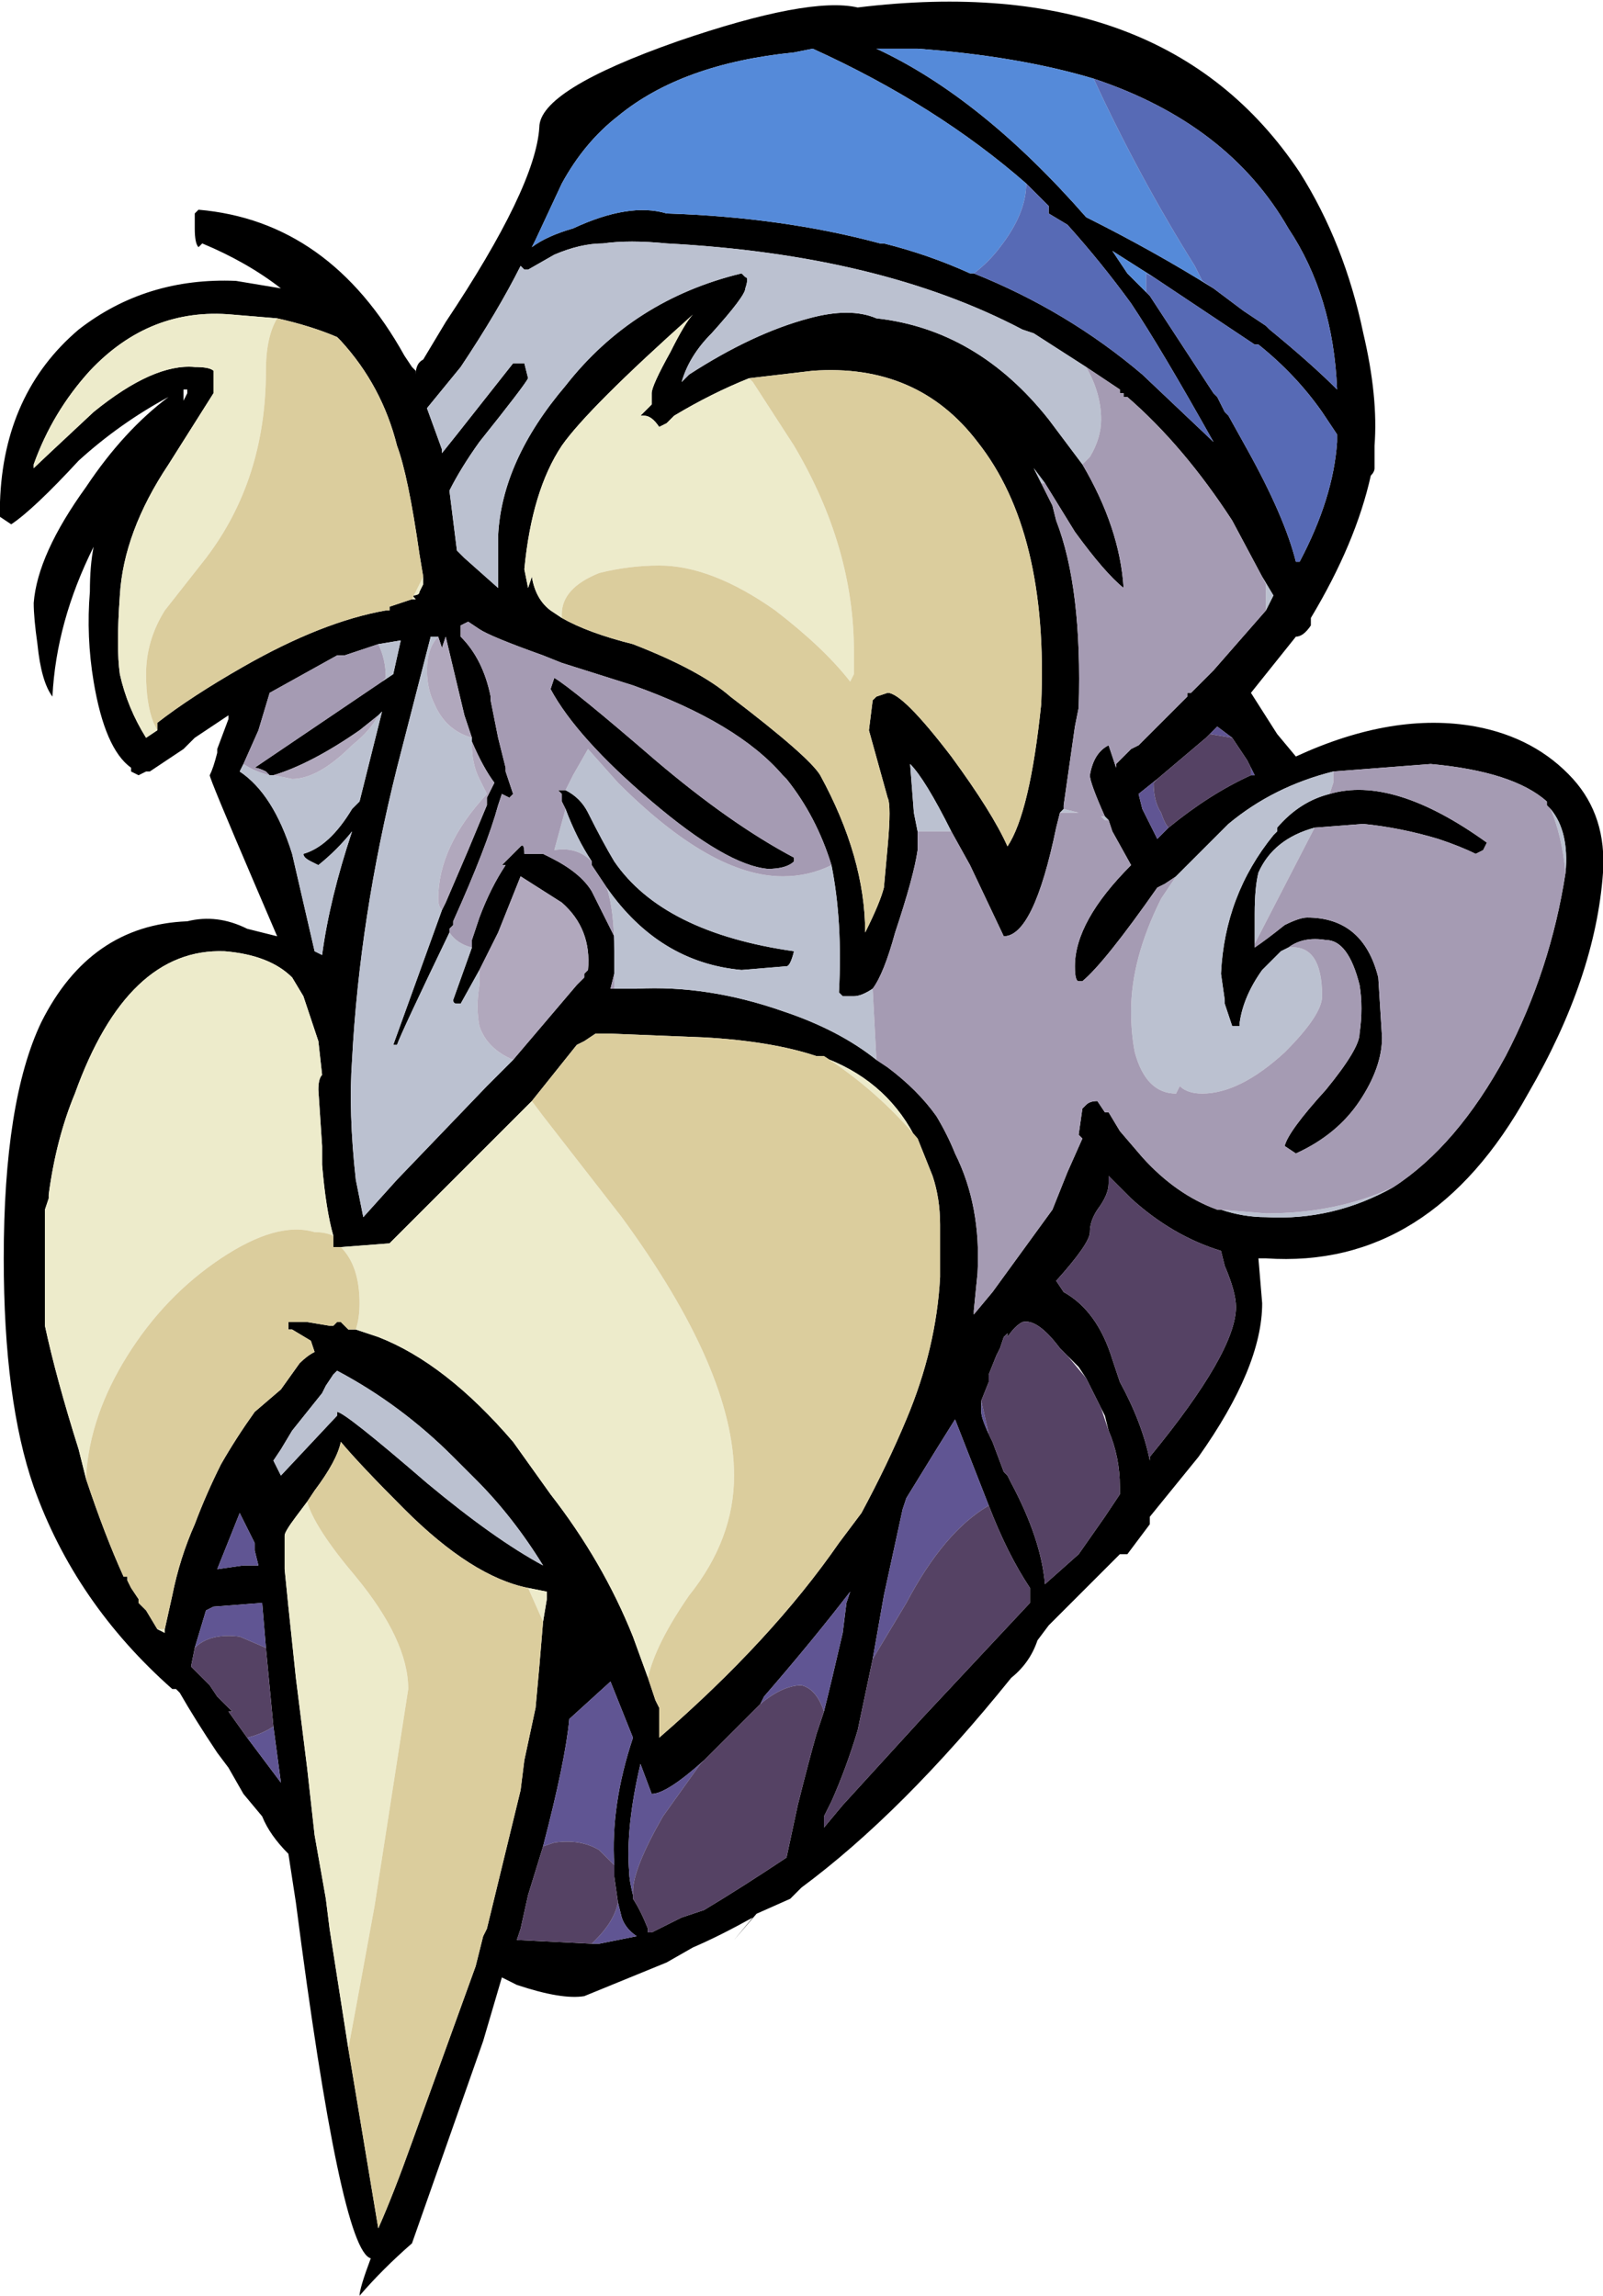 <?xml version="1.0" encoding="UTF-8" standalone="no"?>
<svg xmlns:ffdec="https://www.free-decompiler.com/flash" xmlns:xlink="http://www.w3.org/1999/xlink" ffdec:objectType="shape" height="30.65px" width="21.4px" xmlns="http://www.w3.org/2000/svg">
  <g transform="matrix(1.0, 0.0, 0.0, 1.0, -5.6, 26.3)">
    <path d="M20.2 -25.25 Q19.2 -25.55 17.85 -25.65 L17.3 -25.65 Q18.7 -25.0 20.1 -23.4 21.0 -22.95 21.8 -22.45 L22.2 -22.15 22.5 -21.95 22.55 -21.9 Q23.1 -21.45 23.45 -21.1 23.4 -22.35 22.8 -23.25 22.0 -24.65 20.2 -25.25 M18.6 -22.65 Q19.85 -22.15 20.85 -21.3 L21.8 -20.4 Q21.1 -21.65 20.7 -22.25 20.3 -22.8 19.85 -23.3 L19.6 -23.45 19.6 -23.55 19.3 -23.85 Q18.1 -24.9 16.45 -25.65 L16.2 -25.6 Q14.7 -25.45 13.85 -24.75 13.4 -24.4 13.1 -23.85 L12.75 -23.1 12.7 -23.0 Q12.9 -23.15 13.25 -23.25 14.0 -23.6 14.5 -23.45 16.05 -23.4 17.35 -23.05 L17.4 -23.05 Q18.0 -22.9 18.55 -22.65 L18.6 -22.65 M20.1 -21.4 L19.4 -21.85 19.25 -21.9 Q17.35 -22.9 14.5 -23.05 14.0 -23.1 13.65 -23.05 13.35 -23.05 13.0 -22.9 L12.65 -22.7 12.6 -22.7 12.55 -22.75 Q12.25 -22.15 11.75 -21.4 L11.3 -20.85 11.5 -20.3 11.5 -20.25 11.7 -20.5 12.45 -21.45 12.6 -21.45 12.65 -21.25 Q12.6 -21.15 12.0 -20.4 11.75 -20.05 11.6 -19.75 L11.7 -18.95 11.8 -18.85 12.25 -18.45 Q12.25 -18.8 12.25 -19.15 12.3 -20.15 13.15 -21.15 14.05 -22.3 15.5 -22.65 L15.55 -22.6 Q15.6 -22.6 15.55 -22.45 15.55 -22.35 15.1 -21.85 14.8 -21.55 14.7 -21.2 L14.8 -21.3 Q15.65 -21.85 16.4 -22.05 16.95 -22.2 17.3 -22.05 18.65 -21.9 19.6 -20.7 L20.05 -20.1 Q20.55 -19.25 20.6 -18.45 20.35 -18.65 19.95 -19.2 L19.55 -19.85 19.4 -20.05 19.45 -19.95 19.65 -19.55 19.7 -19.35 Q20.05 -18.45 20.0 -16.85 L19.95 -16.6 19.8 -15.55 19.8 -15.5 19.75 -15.45 19.7 -15.25 Q19.4 -13.8 19.0 -13.8 L18.55 -14.75 18.3 -15.2 Q17.95 -15.9 17.75 -16.1 L17.8 -15.45 17.85 -15.2 17.85 -14.95 Q17.8 -14.6 17.55 -13.85 17.4 -13.3 17.25 -13.1 17.1 -13.0 17.0 -13.0 L16.85 -13.0 16.8 -13.05 Q16.85 -14.0 16.7 -14.75 16.5 -15.4 16.1 -15.9 L16.05 -15.95 Q15.45 -16.65 14.05 -17.15 L13.1 -17.45 12.85 -17.55 Q12.15 -17.8 12.0 -17.9 L11.85 -18.0 11.75 -17.95 11.75 -17.8 Q12.05 -17.5 12.15 -17.0 L12.15 -16.95 12.25 -16.45 12.35 -16.05 12.35 -16.0 12.45 -15.7 12.4 -15.65 12.3 -15.7 12.25 -15.55 Q12.1 -15.0 11.65 -14.0 L11.65 -13.95 11.6 -13.9 11.6 -13.85 Q10.95 -12.5 10.9 -12.35 L10.85 -12.35 11.5 -14.15 11.55 -14.25 11.85 -14.95 12.1 -15.55 12.1 -15.65 12.2 -15.85 Q12.05 -16.05 11.9 -16.4 L11.9 -16.45 11.8 -16.75 11.55 -17.8 11.5 -17.65 11.45 -17.8 11.35 -17.8 10.9 -16.05 Q10.4 -14.05 10.3 -12.15 10.25 -11.45 10.35 -10.55 L10.45 -10.05 10.9 -10.55 12.1 -11.8 12.45 -12.15 13.3 -13.15 13.4 -13.25 13.4 -13.3 13.45 -13.35 Q13.5 -13.9 13.1 -14.25 L12.55 -14.6 12.25 -13.85 12.0 -13.35 11.75 -12.9 11.7 -12.9 Q11.65 -12.9 11.65 -12.95 L11.9 -13.65 11.9 -13.75 12.0 -14.05 Q12.15 -14.45 12.35 -14.75 L12.3 -14.75 12.55 -15.0 Q12.6 -15.05 12.6 -14.9 L12.85 -14.9 12.95 -14.85 Q13.35 -14.65 13.5 -14.4 L13.8 -13.8 13.8 -13.3 13.75 -13.1 13.8 -13.1 14.1 -13.1 Q15.05 -13.15 16.05 -12.8 16.8 -12.55 17.3 -12.15 L17.45 -12.05 Q17.85 -11.75 18.1 -11.4 18.25 -11.15 18.35 -10.9 18.7 -10.2 18.65 -9.3 L18.6 -8.8 18.6 -8.75 18.85 -9.05 19.65 -10.15 19.85 -10.65 20.05 -11.1 20.0 -11.15 20.05 -11.5 20.1 -11.55 Q20.15 -11.6 20.25 -11.6 L20.35 -11.45 20.4 -11.45 20.55 -11.2 20.85 -10.85 Q21.3 -10.35 21.85 -10.15 L21.9 -10.15 Q22.2 -10.05 22.5 -10.05 23.4 -10.0 24.2 -10.45 25.05 -11.0 25.7 -12.2 26.3 -13.35 26.5 -14.65 26.55 -15.2 26.3 -15.5 L26.25 -15.55 26.25 -15.6 Q25.8 -16.0 24.7 -16.1 L23.4 -16.0 Q22.6 -15.8 22.0 -15.3 L21.3 -14.6 21.15 -14.5 21.05 -14.45 Q20.35 -13.45 20.05 -13.2 L20.0 -13.2 Q19.95 -13.2 19.95 -13.4 19.95 -14.0 20.7 -14.75 L20.45 -15.2 20.4 -15.35 20.35 -15.4 Q20.15 -15.85 20.15 -15.95 20.2 -16.25 20.4 -16.35 L20.5 -16.05 20.5 -16.1 20.7 -16.3 20.8 -16.35 21.45 -17.0 21.45 -17.05 21.5 -17.05 21.8 -17.35 22.5 -18.15 22.6 -18.35 22.45 -18.6 22.05 -19.35 Q21.4 -20.35 20.65 -21.0 L20.6 -21.0 20.6 -21.05 20.55 -21.05 20.55 -21.1 20.1 -21.4 M21.0 -22.6 L20.45 -22.95 20.65 -22.65 20.9 -22.4 20.95 -22.35 21.8 -21.05 21.85 -21.0 21.95 -20.8 22.0 -20.75 22.25 -20.3 Q22.75 -19.4 22.9 -18.8 L22.95 -18.8 Q23.4 -19.65 23.45 -20.4 L23.45 -20.5 23.25 -20.8 Q22.9 -21.3 22.4 -21.7 L22.35 -21.7 21.0 -22.6 M17.05 -26.2 Q21.15 -26.7 22.95 -24.0 23.55 -23.05 23.8 -21.85 24.0 -21.0 23.95 -20.35 L23.95 -20.05 Q23.95 -20.0 23.9 -19.95 23.7 -19.05 23.1 -18.05 L23.1 -17.95 Q23.0 -17.8 22.9 -17.8 L22.3 -17.05 22.65 -16.5 22.9 -16.2 Q24.2 -16.8 25.3 -16.6 26.1 -16.45 26.6 -15.9 27.05 -15.4 27.0 -14.65 26.9 -13.25 26.0 -11.7 24.7 -9.35 22.5 -9.5 L22.4 -9.5 22.45 -8.9 Q22.45 -8.05 21.6 -6.85 L20.95 -6.05 20.95 -5.95 20.65 -5.55 20.55 -5.55 19.6 -4.6 19.45 -4.4 Q19.35 -4.1 19.1 -3.9 17.65 -2.1 16.3 -1.1 16.25 -1.05 16.15 -0.95 L15.7 -0.75 15.4 -0.4 15.65 -0.7 Q15.2 -0.45 14.85 -0.3 L14.5 -0.1 13.4 0.35 Q13.1 0.4 12.5 0.2 L12.3 0.1 12.05 0.95 11.1 3.65 Q10.7 4.0 10.4 4.35 10.4 4.25 10.55 3.85 10.15 3.75 9.55 -0.9 L9.45 -1.55 Q9.2 -1.8 9.1 -2.05 L8.85 -2.35 8.65 -2.7 8.5 -2.9 Q8.2 -3.35 8.0 -3.7 L7.95 -3.75 7.9 -3.75 Q6.6 -4.9 6.05 -6.45 5.65 -7.6 5.65 -9.5 5.65 -11.6 6.15 -12.65 6.8 -13.95 8.1 -14.0 8.5 -14.1 8.9 -13.9 L9.3 -13.8 9.0 -14.5 Q8.4 -15.9 8.4 -15.95 8.45 -16.05 8.5 -16.25 L8.5 -16.3 8.65 -16.7 8.65 -16.75 8.2 -16.45 8.05 -16.3 7.6 -16.0 7.55 -16.0 7.45 -15.95 7.35 -16.0 7.35 -16.05 Q7.0 -16.3 6.85 -17.2 6.75 -17.8 6.8 -18.4 6.8 -18.75 6.85 -19.0 6.35 -18.0 6.3 -17.0 6.15 -17.2 6.1 -17.7 6.05 -18.05 6.05 -18.25 6.1 -18.9 6.75 -19.8 7.25 -20.55 7.85 -21.0 7.2 -20.65 6.65 -20.15 6.05 -19.5 5.75 -19.3 L5.6 -19.4 Q5.6 -19.45 5.6 -19.6 5.65 -21.05 6.65 -21.9 7.55 -22.6 8.75 -22.55 L9.35 -22.45 Q8.9 -22.8 8.3 -23.05 L8.25 -23.0 Q8.2 -23.05 8.2 -23.25 L8.2 -23.45 8.25 -23.5 Q10.0 -23.35 11.0 -21.55 L11.1 -21.4 11.15 -21.35 11.15 -21.3 Q11.15 -21.45 11.25 -21.5 L11.55 -22.0 Q12.75 -23.8 12.8 -24.6 12.8 -25.1 14.65 -25.75 16.4 -26.35 17.05 -26.2 M15.6 -21.25 Q15.1 -21.05 14.6 -20.75 14.55 -20.7 14.5 -20.65 L14.4 -20.6 Q14.3 -20.75 14.2 -20.75 L14.15 -20.75 14.3 -20.9 14.3 -21.05 Q14.3 -21.15 14.55 -21.6 14.75 -22.0 14.85 -22.1 13.45 -20.85 13.1 -20.35 12.7 -19.75 12.6 -18.7 L12.65 -18.45 12.7 -18.6 Q12.75 -18.3 12.95 -18.15 L13.1 -18.05 Q13.45 -17.85 14.05 -17.7 14.95 -17.35 15.35 -17.0 16.4 -16.2 16.55 -15.95 17.15 -14.85 17.15 -13.85 17.35 -14.25 17.4 -14.45 L17.45 -15.0 Q17.5 -15.55 17.45 -15.65 L17.2 -16.55 17.25 -16.95 17.3 -17.0 17.45 -17.05 Q17.65 -17.05 18.3 -16.2 18.85 -15.45 19.05 -15.0 19.35 -15.45 19.5 -16.9 19.6 -19.2 18.65 -20.4 17.85 -21.45 16.45 -21.35 L15.6 -21.25 M13.0 -17.25 Q13.25 -17.1 14.35 -16.15 15.35 -15.3 16.2 -14.85 L16.2 -14.8 Q16.1 -14.7 15.85 -14.7 15.3 -14.75 14.3 -15.6 13.3 -16.45 12.95 -17.1 L13.0 -17.25 M13.15 -15.5 L13.1 -15.6 13.1 -15.7 13.05 -15.75 13.15 -15.75 Q13.35 -15.65 13.45 -15.45 13.65 -15.05 13.8 -14.8 14.45 -13.85 16.2 -13.6 16.15 -13.4 16.1 -13.4 L15.5 -13.35 Q14.4 -13.45 13.7 -14.45 L13.5 -14.75 13.5 -14.8 Q13.3 -15.1 13.15 -15.5 M22.05 -16.45 L21.85 -16.6 21.7 -16.45 21.05 -15.9 20.8 -15.7 20.85 -15.5 21.05 -15.1 21.2 -15.25 Q21.75 -15.7 22.3 -15.95 L22.35 -15.95 22.3 -16.05 22.25 -16.15 22.05 -16.45 M22.8 -13.65 L22.7 -13.6 22.45 -13.35 Q22.2 -13.0 22.15 -12.65 L22.15 -12.6 22.05 -12.6 21.95 -12.9 21.95 -12.95 21.9 -13.3 Q21.95 -14.35 22.6 -15.15 L22.65 -15.2 22.65 -15.25 Q22.95 -15.6 23.35 -15.7 24.2 -15.95 25.45 -15.05 L25.4 -14.95 25.3 -14.9 Q25.1 -15.0 24.8 -15.1 24.3 -15.25 23.8 -15.3 L23.15 -15.25 Q22.6 -15.1 22.4 -14.65 22.35 -14.45 22.35 -14.1 L22.35 -13.7 22.35 -13.65 Q22.5 -13.75 22.75 -13.95 22.95 -14.05 23.05 -14.05 23.8 -14.05 24.0 -13.25 L24.05 -12.45 Q24.05 -12.05 23.75 -11.6 23.45 -11.15 22.9 -10.9 L22.75 -11.0 Q22.8 -11.2 23.3 -11.75 23.75 -12.3 23.75 -12.5 23.8 -12.85 23.75 -13.15 23.6 -13.75 23.3 -13.75 23.0 -13.8 22.8 -13.65 M9.3 -22.05 L8.7 -22.1 Q7.6 -22.2 6.8 -21.35 6.3 -20.8 6.05 -20.1 L6.05 -20.05 Q6.1 -20.1 6.85 -20.8 7.65 -21.45 8.2 -21.4 8.4 -21.4 8.45 -21.35 8.45 -21.25 8.45 -21.05 L7.85 -20.1 Q7.25 -19.2 7.2 -18.35 7.15 -17.65 7.2 -17.3 7.3 -16.85 7.55 -16.45 L7.7 -16.55 7.7 -16.65 Q8.15 -17.0 8.85 -17.4 9.9 -18.0 10.75 -18.15 L10.8 -18.15 10.8 -18.2 11.1 -18.3 11.15 -18.3 11.1 -18.35 Q11.2 -18.35 11.2 -18.4 L11.25 -18.5 11.25 -18.6 11.2 -18.9 Q11.05 -19.95 10.9 -20.35 10.7 -21.15 10.15 -21.75 L10.1 -21.8 Q9.75 -21.95 9.3 -22.05 M11.25 -21.05 L11.25 -21.05 M8.05 -21.1 L8.05 -20.95 8.1 -21.05 8.1 -21.1 8.05 -21.1 M10.7 -17.2 L10.85 -17.3 10.95 -17.75 10.65 -17.7 10.2 -17.55 10.1 -17.55 9.2 -17.05 9.05 -16.55 8.85 -16.1 8.8 -16.0 Q9.25 -15.7 9.5 -14.9 L9.8 -13.6 9.9 -13.55 Q10.0 -14.3 10.3 -15.2 10.1 -14.95 9.85 -14.75 L9.75 -14.8 Q9.65 -14.85 9.65 -14.9 10.0 -15.0 10.3 -15.5 L10.4 -15.6 10.7 -16.8 10.65 -16.75 10.4 -16.55 Q9.75 -16.1 9.25 -15.95 L9.2 -15.95 9.15 -16.0 Q9.05 -16.05 9.0 -16.05 L10.7 -17.2 M9.4 -13.55 L9.4 -13.55 M9.9 -13.35 L9.9 -13.35 M10.05 -9.8 Q9.95 -10.15 9.9 -10.75 L9.9 -11.0 9.85 -11.75 Q9.85 -11.9 9.9 -11.95 L9.85 -12.4 9.65 -13.0 9.5 -13.25 Q9.2 -13.55 8.6 -13.6 7.3 -13.65 6.6 -11.7 6.35 -11.1 6.25 -10.35 L6.25 -10.3 6.2 -10.15 6.2 -8.6 Q6.35 -7.9 6.65 -6.95 L6.75 -6.55 Q7.0 -5.8 7.25 -5.25 L7.3 -5.25 7.3 -5.2 7.35 -5.1 7.45 -4.95 7.45 -4.9 7.55 -4.8 7.7 -4.55 7.8 -4.5 7.8 -4.55 7.9 -5.0 Q8.0 -5.5 8.2 -5.95 8.35 -6.35 8.55 -6.75 8.75 -7.1 9.0 -7.45 L9.35 -7.75 9.6 -8.1 Q9.7 -8.2 9.8 -8.25 L9.75 -8.4 9.5 -8.55 9.45 -8.55 9.45 -8.65 9.7 -8.65 10.0 -8.6 10.05 -8.6 10.1 -8.65 10.15 -8.65 10.25 -8.55 10.35 -8.55 10.65 -8.45 Q11.55 -8.1 12.45 -7.05 L12.95 -6.35 Q13.65 -5.45 14.05 -4.45 L14.25 -3.9 14.35 -3.6 14.4 -3.5 14.4 -3.1 Q15.9 -4.4 16.8 -5.7 L17.1 -6.1 Q17.45 -6.75 17.7 -7.35 18.1 -8.3 18.15 -9.25 L18.15 -9.95 Q18.15 -10.3 18.05 -10.6 L17.85 -11.1 17.8 -11.15 Q17.4 -11.9 16.55 -12.2 L16.5 -12.2 Q15.9 -12.4 15.0 -12.45 L13.75 -12.5 13.55 -12.5 13.4 -12.4 13.3 -12.35 12.7 -11.6 10.8 -9.7 10.15 -9.65 10.05 -9.65 10.05 -9.8 M10.1 -7.45 Q10.2 -7.45 11.3 -6.5 12.2 -5.75 12.85 -5.4 12.45 -6.05 11.95 -6.55 L11.65 -6.85 Q10.95 -7.55 10.1 -8.0 L10.05 -7.95 9.95 -7.8 9.9 -7.7 9.5 -7.2 9.35 -6.95 9.25 -6.8 9.35 -6.6 10.1 -7.4 10.1 -7.45 M12.65 -5.1 Q11.9 -5.25 11.0 -6.15 10.4 -6.75 10.15 -7.05 10.1 -6.8 9.8 -6.4 L9.7 -6.25 9.55 -6.05 Q9.4 -5.85 9.4 -5.8 L9.4 -5.35 9.45 -4.85 9.55 -3.9 9.7 -2.7 9.8 -1.8 9.95 -0.95 10.0 -0.55 10.25 1.05 10.65 3.45 Q10.85 3.0 11.1 2.3 L11.95 -0.05 12.05 -0.45 12.1 -0.55 12.55 -2.4 12.6 -2.8 12.75 -3.5 12.8 -4.05 12.85 -4.65 12.9 -4.95 12.9 -5.05 12.65 -5.1 M9.1 -6.25 L9.1 -6.25 M8.9 -5.9 L8.8 -6.1 8.5 -5.35 8.85 -5.4 9.05 -5.4 9.0 -5.6 9.0 -5.7 8.9 -5.9 M8.9 -5.0 L8.9 -5.0 M9.15 -4.3 L9.1 -4.9 8.45 -4.85 8.35 -4.8 8.2 -4.3 8.15 -4.05 8.4 -3.8 8.5 -3.65 8.7 -3.45 8.65 -3.45 8.9 -3.1 9.35 -2.5 9.25 -3.25 9.15 -4.3 M20.15 -9.85 Q20.15 -9.7 19.7 -9.2 L19.8 -9.05 Q20.25 -8.8 20.45 -8.15 L20.55 -7.85 Q20.85 -7.3 20.95 -6.8 L20.95 -6.85 Q22.1 -8.25 22.1 -8.85 22.1 -9.05 21.95 -9.4 L21.9 -9.6 Q21.25 -9.8 20.7 -10.3 L20.4 -10.6 20.4 -10.5 Q20.4 -10.35 20.25 -10.15 20.15 -10.0 20.15 -9.85 M19.85 -8.2 L19.75 -8.3 Q19.45 -8.7 19.25 -8.65 19.15 -8.6 19.05 -8.45 L19.05 -8.5 19.0 -8.45 18.95 -8.3 18.9 -8.2 18.8 -7.95 18.8 -7.85 18.7 -7.6 18.7 -7.45 Q18.7 -7.35 18.85 -7.05 L19.0 -6.65 19.05 -6.6 19.1 -6.5 Q19.5 -5.75 19.55 -5.15 L20.0 -5.55 20.35 -6.05 20.55 -6.35 20.55 -6.45 Q20.55 -6.85 20.4 -7.2 L20.35 -7.4 20.3 -7.5 20.1 -7.9 20.0 -8.05 19.85 -8.2 M16.6 -3.45 Q16.7 -3.85 16.85 -4.5 L16.9 -4.9 16.95 -5.05 Q16.45 -4.4 15.8 -3.65 L15.75 -3.55 15.0 -2.8 Q14.5 -2.35 14.3 -2.35 L14.15 -2.75 Q13.95 -1.9 14.0 -1.3 14.0 -1.2 14.05 -1.0 L14.05 -0.95 Q14.15 -0.8 14.25 -0.55 L14.25 -0.5 14.3 -0.5 14.7 -0.7 15.0 -0.8 Q15.5 -1.1 16.1 -1.5 L16.25 -2.2 Q16.4 -2.8 16.5 -3.15 L16.6 -3.45 M12.85 -1.65 L12.65 -1.0 12.55 -0.55 12.5 -0.4 13.5 -0.35 13.6 -0.35 14.1 -0.45 Q13.95 -0.55 13.9 -0.7 L13.85 -0.9 13.8 -1.25 13.8 -1.4 Q13.75 -2.2 14.05 -3.1 L13.75 -3.85 13.2 -3.35 Q13.15 -2.8 12.85 -1.65 M17.25 -4.15 L17.05 -3.2 Q16.9 -2.7 16.7 -2.25 L16.6 -2.05 16.6 -1.9 16.85 -2.2 17.9 -3.35 19.35 -4.9 19.35 -5.1 Q19.05 -5.55 18.8 -6.2 L18.35 -7.35 18.1 -6.95 17.7 -6.3 17.65 -6.15 17.4 -5.0 17.25 -4.15" fill="#000000" fill-rule="evenodd" stroke="none"/>
    <path d="M20.05 -20.1 L19.6 -20.7 Q18.65 -21.9 17.3 -22.05 16.95 -22.2 16.4 -22.05 15.65 -21.85 14.8 -21.3 L14.7 -21.2 Q14.8 -21.55 15.1 -21.85 15.55 -22.35 15.55 -22.45 15.6 -22.6 15.55 -22.6 L15.5 -22.65 Q14.05 -22.3 13.15 -21.15 12.3 -20.15 12.25 -19.15 12.25 -18.8 12.25 -18.45 L11.8 -18.85 11.7 -18.95 11.6 -19.75 Q11.75 -20.05 12.0 -20.4 12.6 -21.15 12.65 -21.25 L12.6 -21.45 12.45 -21.45 11.7 -20.5 11.5 -20.25 11.5 -20.3 11.3 -20.85 11.75 -21.4 Q12.25 -22.15 12.55 -22.75 L12.6 -22.7 12.65 -22.7 13.0 -22.9 Q13.35 -23.05 13.65 -23.05 14.0 -23.1 14.5 -23.05 17.35 -22.9 19.25 -21.9 L19.4 -21.85 20.1 -21.4 Q20.3 -21.05 20.3 -20.7 20.3 -20.45 20.15 -20.2 L20.05 -20.1 M22.45 -18.6 L22.6 -18.35 22.5 -18.15 22.5 -18.5 22.45 -18.6 M20.35 -15.4 L20.4 -15.35 20.35 -15.35 20.3 -15.4 20.35 -15.4 M21.3 -14.6 L22.0 -15.3 Q22.6 -15.8 23.4 -16.0 L23.4 -15.85 23.35 -15.7 Q22.95 -15.6 22.65 -15.25 L22.65 -15.2 22.6 -15.15 Q21.95 -14.35 21.9 -13.3 L21.95 -12.95 21.95 -12.9 22.05 -12.6 22.15 -12.6 22.15 -12.65 Q22.2 -13.0 22.45 -13.35 L22.7 -13.6 22.8 -13.65 Q23.25 -13.7 23.25 -13.0 23.25 -12.75 22.75 -12.25 22.15 -11.7 21.65 -11.7 21.45 -11.7 21.35 -11.8 L21.3 -11.7 Q20.9 -11.7 20.75 -12.25 20.7 -12.5 20.7 -12.8 20.7 -13.5 21.1 -14.3 L21.3 -14.6 M26.3 -15.5 Q26.55 -15.2 26.5 -14.65 26.45 -15.15 26.3 -15.5 M24.2 -10.45 Q23.4 -10.0 22.5 -10.05 22.2 -10.05 21.9 -10.15 L22.5 -10.1 Q23.45 -10.1 24.2 -10.45 M17.3 -12.15 Q16.8 -12.55 16.05 -12.8 15.05 -13.15 14.1 -13.1 L13.8 -13.1 13.8 -13.6 Q13.8 -14.15 13.7 -14.45 14.4 -13.45 15.5 -13.35 L16.1 -13.4 Q16.15 -13.4 16.2 -13.6 14.45 -13.85 13.8 -14.8 13.65 -15.05 13.45 -15.45 13.35 -15.65 13.15 -15.75 L13.25 -15.95 13.45 -16.3 13.85 -15.85 Q15.1 -14.6 16.05 -14.6 16.4 -14.6 16.7 -14.75 16.85 -14.0 16.8 -13.05 L16.85 -13.0 17.0 -13.0 Q17.1 -13.0 17.25 -13.1 L17.3 -12.15 M11.9 -13.65 L11.65 -12.95 Q11.65 -12.9 11.7 -12.9 L11.75 -12.9 12.0 -13.35 12.0 -13.15 Q11.95 -12.85 12.0 -12.6 12.1 -12.3 12.45 -12.15 L12.1 -11.8 10.9 -10.55 10.45 -10.05 10.35 -10.55 Q10.25 -11.45 10.3 -12.15 10.4 -14.05 10.9 -16.05 L11.35 -17.8 11.45 -17.8 Q11.3 -17.65 11.3 -17.35 11.3 -17.1 11.4 -16.9 11.55 -16.55 11.9 -16.45 L11.9 -16.4 11.9 -16.35 Q11.9 -16.1 12.0 -15.9 L12.1 -15.7 Q11.45 -15.0 11.45 -14.3 11.45 -14.2 11.5 -14.15 L10.85 -12.35 10.9 -12.35 Q10.95 -12.5 11.6 -13.85 11.7 -13.7 11.9 -13.65 M17.85 -15.2 L17.8 -15.45 17.75 -16.1 Q17.95 -15.9 18.3 -15.2 L17.85 -15.2 M19.75 -15.45 L19.8 -15.5 20.0 -15.45 19.75 -15.45 M19.45 -19.95 L19.4 -20.05 19.55 -19.85 19.5 -19.85 19.45 -19.95 M13.5 -14.8 Q13.3 -15.0 13.0 -14.95 L13.15 -15.5 Q13.3 -15.1 13.5 -14.8 M10.7 -17.2 L10.75 -17.25 Q10.75 -17.5 10.65 -17.7 L10.95 -17.75 10.85 -17.3 10.7 -17.2 M8.85 -16.1 Q9.0 -16.0 9.2 -15.95 L9.25 -15.95 9.5 -15.9 Q9.85 -15.9 10.3 -16.35 10.55 -16.55 10.65 -16.75 L10.7 -16.8 10.4 -15.6 10.3 -15.5 Q10.0 -15.0 9.65 -14.9 9.65 -14.85 9.75 -14.8 L9.85 -14.75 Q10.1 -14.95 10.3 -15.2 10.0 -14.3 9.9 -13.55 L9.8 -13.6 9.5 -14.9 Q9.25 -15.7 8.8 -16.0 L8.85 -16.1 M9.9 -13.35 L9.9 -13.35 M10.1 -7.45 L10.1 -7.4 9.35 -6.6 9.25 -6.8 9.35 -6.95 9.5 -7.2 9.9 -7.7 9.95 -7.8 10.05 -7.95 10.1 -8.0 Q10.95 -7.55 11.65 -6.85 L11.95 -6.55 Q12.45 -6.05 12.85 -5.4 12.2 -5.75 11.3 -6.5 10.2 -7.45 10.1 -7.45 M22.35 -13.7 L22.35 -14.1 Q22.35 -14.45 22.4 -14.65 22.6 -15.1 23.15 -15.25 L22.35 -13.7" fill="#bbc1d0" fill-rule="evenodd" stroke="none"/>
    <path d="M15.6 -21.25 L15.65 -21.2 16.2 -20.35 Q17.0 -19.0 17.0 -17.6 L17.0 -17.3 16.95 -17.2 Q16.6 -17.65 15.95 -18.15 15.1 -18.75 14.4 -18.75 14.0 -18.75 13.6 -18.65 13.1 -18.45 13.1 -18.1 L13.1 -18.05 12.95 -18.15 Q12.75 -18.3 12.7 -18.6 L12.65 -18.45 12.6 -18.7 Q12.7 -19.75 13.1 -20.35 13.45 -20.85 14.85 -22.1 14.75 -22.0 14.55 -21.6 14.3 -21.15 14.3 -21.05 L14.3 -20.9 14.15 -20.75 14.2 -20.75 Q14.3 -20.75 14.4 -20.6 L14.5 -20.65 Q14.55 -20.7 14.6 -20.75 15.1 -21.05 15.6 -21.25 M7.7 -16.55 L7.55 -16.45 Q7.3 -16.85 7.2 -17.3 7.15 -17.65 7.2 -18.35 7.25 -19.2 7.85 -20.1 L8.45 -21.05 Q8.45 -21.25 8.45 -21.35 8.4 -21.4 8.2 -21.4 7.65 -21.45 6.85 -20.8 6.1 -20.1 6.05 -20.05 L6.05 -20.1 Q6.3 -20.8 6.8 -21.35 7.6 -22.2 8.7 -22.1 L9.3 -22.05 Q9.15 -21.8 9.15 -21.35 9.15 -19.9 8.35 -18.85 L7.8 -18.15 Q7.55 -17.75 7.55 -17.3 7.55 -16.9 7.65 -16.65 L7.7 -16.55 M11.25 -18.6 L11.25 -18.5 11.2 -18.4 Q11.2 -18.35 11.1 -18.35 L11.15 -18.3 11.1 -18.3 11.25 -18.6 M6.75 -6.55 L6.65 -6.95 Q6.35 -7.9 6.2 -8.6 L6.2 -10.15 6.25 -10.3 6.25 -10.35 Q6.35 -11.1 6.6 -11.7 7.3 -13.65 8.6 -13.6 9.2 -13.55 9.5 -13.25 L9.65 -13.0 9.85 -12.4 9.9 -11.95 Q9.85 -11.9 9.85 -11.75 L9.9 -11.0 9.9 -10.75 Q9.95 -10.15 10.05 -9.8 9.95 -9.85 9.8 -9.85 9.3 -10.0 8.55 -9.5 7.8 -9.0 7.3 -8.2 6.8 -7.4 6.75 -6.6 L6.75 -6.55 M10.15 -9.65 L10.8 -9.7 12.7 -11.6 12.85 -11.4 13.9 -10.05 Q15.4 -8.0 15.4 -6.6 15.4 -5.75 14.8 -5.0 14.35 -4.35 14.25 -3.9 L14.05 -4.45 Q13.65 -5.45 12.95 -6.35 L12.45 -7.05 Q11.55 -8.1 10.65 -8.45 L10.35 -8.55 Q10.4 -8.7 10.4 -8.9 10.4 -9.4 10.15 -9.65 M16.55 -12.2 Q17.4 -11.9 17.8 -11.15 L17.85 -11.1 Q17.3 -11.75 16.6 -12.2 L16.55 -12.2 M7.8 -4.55 L7.8 -4.5 7.7 -4.55 7.8 -4.55 M9.7 -6.25 Q9.8 -5.9 10.35 -5.25 11.05 -4.4 11.05 -3.75 L10.6 -0.85 Q10.4 0.25 10.25 1.05 L10.0 -0.55 9.95 -0.95 9.8 -1.8 9.7 -2.7 9.55 -3.9 9.45 -4.85 9.4 -5.35 9.4 -5.8 Q9.4 -5.85 9.55 -6.05 L9.7 -6.25 M12.85 -4.65 L12.65 -5.1 12.9 -5.05 12.9 -4.95 12.85 -4.65" fill="#edebcb" fill-rule="evenodd" stroke="none"/>
    <path d="M21.7 -16.45 L21.85 -16.6 22.05 -16.45 21.75 -16.5 21.7 -16.45 M22.3 -16.05 L22.35 -15.95 22.3 -15.95 22.3 -16.05 M21.2 -15.25 L21.05 -15.1 20.85 -15.5 20.8 -15.7 21.05 -15.9 21.0 -15.85 Q21.0 -15.6 21.1 -15.45 21.15 -15.3 21.2 -15.25 M8.9 -5.9 L9.0 -5.7 9.0 -5.6 9.05 -5.4 8.85 -5.4 8.5 -5.35 8.8 -6.1 8.9 -5.9 M9.1 -6.25 L9.1 -6.25 M8.2 -4.3 L8.35 -4.8 8.45 -4.85 9.1 -4.9 9.15 -4.3 8.8 -4.45 Q8.4 -4.5 8.2 -4.3 M9.25 -3.25 L9.35 -2.5 8.9 -3.1 Q9.1 -3.15 9.25 -3.25 M18.85 -7.05 Q18.7 -7.35 18.7 -7.45 L18.7 -7.6 18.8 -7.15 18.85 -7.05 M15.75 -3.55 L15.8 -3.65 Q16.45 -4.4 16.95 -5.05 L16.9 -4.9 16.85 -4.5 Q16.7 -3.85 16.6 -3.45 16.5 -3.75 16.3 -3.8 16.05 -3.8 15.75 -3.55 M14.05 -1.0 Q14.0 -1.2 14.0 -1.3 13.95 -1.9 14.15 -2.75 L14.3 -2.35 Q14.5 -2.35 15.0 -2.8 L14.95 -2.75 14.45 -2.05 Q14.05 -1.35 14.05 -1.05 L14.05 -1.0 M13.5 -0.35 L13.55 -0.4 Q13.8 -0.65 13.85 -0.9 L13.9 -0.7 Q13.95 -0.55 14.1 -0.45 L13.6 -0.35 13.5 -0.35 M13.8 -1.4 L13.6 -1.6 Q13.35 -1.75 13.0 -1.7 L12.85 -1.65 Q13.15 -2.8 13.2 -3.35 L13.75 -3.85 14.05 -3.1 Q13.75 -2.2 13.8 -1.4 M18.8 -6.2 Q18.2 -5.85 17.7 -4.9 L17.25 -4.15 17.4 -5.0 17.65 -6.15 17.7 -6.3 18.1 -6.95 18.35 -7.35 18.8 -6.2" fill="#605593" fill-rule="evenodd" stroke="none"/>
    <path d="M21.8 -22.45 Q21.0 -22.95 20.1 -23.4 18.7 -25.0 17.3 -25.65 L17.85 -25.65 Q19.2 -25.55 20.2 -25.25 20.8 -23.95 21.55 -22.75 L21.65 -22.55 21.8 -22.45 M19.3 -23.85 Q19.3 -23.45 18.95 -23.0 18.8 -22.8 18.6 -22.65 L18.55 -22.65 Q18.0 -22.9 17.4 -23.05 L17.35 -23.05 Q16.05 -23.4 14.5 -23.45 14.0 -23.6 13.25 -23.25 12.9 -23.15 12.7 -23.0 L12.75 -23.1 13.1 -23.85 Q13.4 -24.4 13.85 -24.75 14.7 -25.45 16.2 -25.6 L16.45 -25.65 Q18.1 -24.9 19.3 -23.85 M20.9 -22.4 L20.65 -22.65 20.45 -22.95 21.0 -22.6 20.9 -22.65 Q20.9 -22.55 20.9 -22.4 M22.95 -18.8 L22.9 -18.8 22.95 -18.8" fill="#558ad9" fill-rule="evenodd" stroke="none"/>
    <path d="M21.8 -22.45 L21.65 -22.55 21.55 -22.75 Q20.8 -23.95 20.2 -25.25 22.0 -24.65 22.8 -23.25 23.4 -22.35 23.45 -21.1 23.1 -21.45 22.55 -21.9 L22.5 -21.95 22.2 -22.15 21.8 -22.45 M19.3 -23.85 L19.6 -23.55 19.6 -23.45 19.85 -23.3 Q20.3 -22.8 20.7 -22.25 21.1 -21.65 21.8 -20.4 L20.85 -21.3 Q19.85 -22.15 18.6 -22.65 18.8 -22.8 18.95 -23.0 19.3 -23.45 19.3 -23.85 M20.9 -22.4 Q20.9 -22.55 20.9 -22.65 L21.0 -22.6 22.35 -21.7 22.4 -21.7 Q22.9 -21.3 23.25 -20.8 L23.45 -20.5 23.45 -20.4 Q23.4 -19.65 22.95 -18.8 L22.9 -18.8 Q22.75 -19.4 22.25 -20.3 L22.0 -20.75 21.95 -20.8 21.85 -21.0 21.8 -21.05 20.95 -22.35 20.9 -22.4" fill="#576ab5" fill-rule="evenodd" stroke="none"/>
    <path d="M12.0 -13.35 L12.25 -13.85 12.55 -14.6 13.1 -14.25 Q13.5 -13.9 13.45 -13.35 L13.4 -13.3 13.4 -13.25 13.3 -13.15 12.45 -12.15 Q12.1 -12.3 12.0 -12.6 11.95 -12.85 12.0 -13.15 L12.0 -13.35 M11.45 -17.8 L11.5 -17.65 11.55 -17.8 11.8 -16.75 11.9 -16.45 Q11.55 -16.55 11.4 -16.9 11.3 -17.1 11.3 -17.35 11.3 -17.65 11.45 -17.8 M11.9 -16.4 Q12.05 -16.05 12.2 -15.85 L12.1 -15.65 12.1 -15.55 11.85 -14.95 11.55 -14.25 11.5 -14.15 Q11.45 -14.2 11.45 -14.3 11.45 -15.0 12.1 -15.7 L12.0 -15.9 Q11.9 -16.1 11.9 -16.35 L11.9 -16.4 M9.25 -15.95 Q9.75 -16.1 10.4 -16.55 L10.65 -16.75 Q10.55 -16.55 10.3 -16.35 9.85 -15.9 9.5 -15.9 L9.25 -15.95" fill="#b1a8bd" fill-rule="evenodd" stroke="none"/>
    <path d="M20.05 -20.1 L20.15 -20.2 Q20.3 -20.45 20.3 -20.7 20.3 -21.05 20.1 -21.4 L20.55 -21.1 20.55 -21.05 20.6 -21.05 20.6 -21.0 20.65 -21.0 Q21.4 -20.35 22.05 -19.35 L22.45 -18.6 22.5 -18.5 22.5 -18.15 21.8 -17.35 21.5 -17.05 21.45 -17.05 21.45 -17.0 20.8 -16.35 20.7 -16.3 20.5 -16.1 20.5 -16.05 20.4 -16.35 Q20.2 -16.25 20.15 -15.95 20.15 -15.85 20.35 -15.4 L20.3 -15.4 20.35 -15.35 20.4 -15.35 20.45 -15.2 20.7 -14.75 Q19.95 -14.0 19.95 -13.4 19.95 -13.2 20.0 -13.2 L20.05 -13.2 Q20.35 -13.45 21.05 -14.45 L21.15 -14.5 21.3 -14.6 21.1 -14.3 Q20.7 -13.5 20.7 -12.8 20.7 -12.5 20.75 -12.25 20.9 -11.7 21.3 -11.7 L21.35 -11.8 Q21.45 -11.7 21.65 -11.7 22.15 -11.7 22.75 -12.25 23.25 -12.75 23.25 -13.0 23.25 -13.7 22.8 -13.65 23.0 -13.8 23.3 -13.75 23.6 -13.75 23.75 -13.15 23.8 -12.85 23.75 -12.5 23.75 -12.3 23.3 -11.75 22.8 -11.2 22.75 -11.0 L22.9 -10.9 Q23.45 -11.15 23.75 -11.6 24.05 -12.05 24.05 -12.45 L24.0 -13.25 Q23.8 -14.05 23.05 -14.05 22.95 -14.05 22.75 -13.95 22.5 -13.75 22.35 -13.65 L22.35 -13.7 23.15 -15.25 23.8 -15.3 Q24.3 -15.25 24.8 -15.1 25.1 -15.0 25.3 -14.9 L25.4 -14.95 25.45 -15.05 Q24.2 -15.95 23.35 -15.7 L23.4 -15.85 23.4 -16.0 24.7 -16.1 Q25.8 -16.0 26.25 -15.6 L26.25 -15.55 26.3 -15.5 Q26.45 -15.15 26.5 -14.65 26.3 -13.35 25.7 -12.2 25.05 -11.0 24.2 -10.45 23.45 -10.1 22.5 -10.1 L21.9 -10.15 21.85 -10.15 Q21.3 -10.35 20.85 -10.85 L20.55 -11.2 20.4 -11.45 20.35 -11.45 20.25 -11.6 Q20.15 -11.6 20.1 -11.55 L20.05 -11.5 20.0 -11.15 20.05 -11.1 19.85 -10.65 19.65 -10.15 18.85 -9.05 18.6 -8.75 18.6 -8.8 18.65 -9.3 Q18.7 -10.2 18.35 -10.9 18.25 -11.15 18.1 -11.4 17.85 -11.75 17.45 -12.05 L17.3 -12.15 17.25 -13.1 Q17.4 -13.3 17.55 -13.85 17.8 -14.6 17.85 -14.95 L17.85 -15.2 18.3 -15.2 18.55 -14.75 19.0 -13.8 Q19.4 -13.8 19.7 -15.25 L19.75 -15.45 20.0 -15.45 19.8 -15.5 19.8 -15.55 19.95 -16.6 20.0 -16.85 Q20.05 -18.45 19.7 -19.35 L19.65 -19.55 19.45 -19.95 19.5 -19.85 19.55 -19.85 19.95 -19.2 Q20.35 -18.65 20.6 -18.45 20.55 -19.25 20.05 -20.1 M13.8 -13.1 L13.75 -13.1 13.8 -13.3 13.8 -13.8 13.5 -14.4 Q13.35 -14.65 12.95 -14.85 L12.85 -14.9 12.6 -14.9 Q12.6 -15.05 12.55 -15.0 L12.3 -14.75 12.35 -14.75 Q12.15 -14.45 12.0 -14.05 L11.9 -13.75 11.9 -13.65 Q11.7 -13.7 11.6 -13.85 L11.6 -13.9 11.65 -13.95 11.65 -14.0 Q12.1 -15.0 12.25 -15.55 L12.3 -15.7 12.4 -15.65 12.45 -15.7 12.35 -16.0 12.35 -16.05 12.25 -16.45 12.15 -16.95 12.15 -17.0 Q12.05 -17.5 11.75 -17.8 L11.75 -17.95 11.85 -18.0 12.0 -17.9 Q12.15 -17.8 12.85 -17.55 L13.1 -17.45 14.05 -17.15 Q15.45 -16.65 16.05 -15.95 L16.1 -15.9 Q16.5 -15.4 16.7 -14.75 16.4 -14.6 16.05 -14.6 15.1 -14.6 13.85 -15.85 L13.45 -16.3 13.25 -15.95 13.15 -15.75 13.05 -15.75 13.1 -15.7 13.1 -15.6 13.15 -15.5 13.0 -14.95 Q13.3 -15.0 13.5 -14.8 L13.5 -14.75 13.7 -14.45 Q13.8 -14.15 13.8 -13.6 L13.8 -13.1 M13.0 -17.25 L12.95 -17.1 Q13.3 -16.45 14.3 -15.6 15.3 -14.75 15.85 -14.7 16.1 -14.7 16.2 -14.8 L16.2 -14.85 Q15.35 -15.3 14.35 -16.15 13.25 -17.1 13.0 -17.25 M10.65 -17.7 Q10.75 -17.5 10.75 -17.25 L10.7 -17.2 9.0 -16.05 Q9.05 -16.05 9.15 -16.0 L9.2 -15.95 Q9.0 -16.0 8.85 -16.1 L9.05 -16.55 9.2 -17.05 10.1 -17.55 10.2 -17.55 10.65 -17.7" fill="#a59bb3" fill-rule="evenodd" stroke="none"/>
    <path d="M13.1 -18.05 L13.1 -18.1 Q13.1 -18.45 13.6 -18.65 14.0 -18.75 14.4 -18.75 15.1 -18.75 15.95 -18.15 16.6 -17.65 16.95 -17.2 L17.0 -17.3 17.0 -17.6 Q17.0 -19.0 16.2 -20.35 L15.65 -21.2 15.6 -21.25 16.45 -21.35 Q17.85 -21.45 18.65 -20.4 19.6 -19.2 19.5 -16.9 19.35 -15.45 19.05 -15.0 18.85 -15.45 18.3 -16.2 17.65 -17.05 17.45 -17.05 L17.3 -17.0 17.25 -16.95 17.2 -16.55 17.45 -15.65 Q17.5 -15.55 17.45 -15.0 L17.4 -14.45 Q17.35 -14.25 17.15 -13.85 17.15 -14.85 16.55 -15.95 16.4 -16.2 15.35 -17.0 14.95 -17.35 14.05 -17.7 13.45 -17.85 13.1 -18.05 M7.7 -16.55 L7.65 -16.65 Q7.55 -16.9 7.55 -17.3 7.55 -17.75 7.8 -18.15 L8.35 -18.85 Q9.15 -19.9 9.15 -21.35 9.15 -21.8 9.3 -22.05 9.75 -21.95 10.1 -21.8 L10.15 -21.75 Q10.7 -21.15 10.9 -20.35 11.05 -19.95 11.2 -18.9 L11.25 -18.6 11.1 -18.3 10.8 -18.2 10.8 -18.15 10.75 -18.15 Q9.9 -18.0 8.85 -17.4 8.15 -17.0 7.7 -16.65 L7.7 -16.55 M6.75 -6.55 L6.75 -6.6 Q6.8 -7.4 7.3 -8.2 7.8 -9.0 8.55 -9.5 9.3 -10.0 9.8 -9.85 9.95 -9.85 10.05 -9.8 L10.05 -9.65 10.15 -9.65 Q10.4 -9.4 10.4 -8.9 10.4 -8.7 10.35 -8.55 L10.25 -8.55 10.15 -8.65 10.1 -8.65 10.05 -8.6 10.0 -8.6 9.7 -8.65 9.45 -8.65 9.45 -8.55 9.5 -8.55 9.75 -8.4 9.8 -8.25 Q9.7 -8.2 9.6 -8.1 L9.35 -7.75 9.0 -7.45 Q8.75 -7.1 8.55 -6.75 8.35 -6.35 8.2 -5.95 8.0 -5.5 7.9 -5.0 L7.8 -4.55 7.7 -4.55 7.55 -4.8 7.45 -4.9 7.45 -4.95 7.35 -5.1 7.3 -5.2 7.3 -5.25 7.25 -5.25 Q7.0 -5.8 6.75 -6.55 M12.7 -11.6 L13.3 -12.35 13.4 -12.4 13.55 -12.5 13.75 -12.5 15.0 -12.45 Q15.9 -12.4 16.5 -12.2 L16.55 -12.2 16.6 -12.2 Q17.3 -11.75 17.85 -11.1 L18.05 -10.6 Q18.15 -10.3 18.15 -9.95 L18.15 -9.25 Q18.1 -8.3 17.7 -7.35 17.45 -6.75 17.1 -6.1 L16.8 -5.7 Q15.9 -4.4 14.4 -3.1 L14.4 -3.5 14.35 -3.6 14.25 -3.9 Q14.35 -4.35 14.8 -5.0 15.4 -5.75 15.4 -6.6 15.4 -8.0 13.9 -10.05 L12.85 -11.4 12.7 -11.6 M9.7 -6.25 L9.8 -6.4 Q10.1 -6.8 10.15 -7.05 10.4 -6.75 11.0 -6.15 11.9 -5.25 12.65 -5.1 L12.85 -4.65 12.8 -4.05 12.75 -3.5 12.6 -2.8 12.55 -2.4 12.1 -0.55 12.05 -0.45 11.95 -0.05 11.1 2.3 Q10.85 3.0 10.65 3.45 L10.25 1.05 Q10.4 0.25 10.6 -0.85 L11.05 -3.75 Q11.05 -4.4 10.35 -5.25 9.8 -5.9 9.7 -6.25" fill="#dbcd9d" fill-rule="evenodd" stroke="none"/>
    <path d="M21.7 -16.45 L21.75 -16.5 22.05 -16.45 22.25 -16.15 22.3 -16.05 22.3 -15.95 Q21.75 -15.7 21.2 -15.25 21.15 -15.3 21.1 -15.45 21.0 -15.6 21.0 -15.85 L21.05 -15.9 21.7 -16.45 M8.2 -4.3 Q8.4 -4.5 8.8 -4.45 L9.15 -4.3 9.25 -3.25 Q9.1 -3.15 8.9 -3.1 L8.65 -3.45 8.7 -3.45 8.5 -3.65 8.4 -3.8 8.15 -4.05 8.2 -4.3 M20.15 -9.85 Q20.15 -10.0 20.25 -10.15 20.4 -10.35 20.4 -10.5 L20.4 -10.6 20.7 -10.3 Q21.25 -9.8 21.9 -9.6 L21.95 -9.4 Q22.1 -9.05 22.1 -8.85 22.1 -8.25 20.95 -6.85 L20.95 -6.8 Q20.85 -7.3 20.55 -7.85 L20.45 -8.15 Q20.25 -8.8 19.8 -9.05 L19.7 -9.2 Q20.15 -9.7 20.15 -9.85 M18.7 -7.6 L18.8 -7.85 18.8 -7.95 18.9 -8.2 18.95 -8.3 19.0 -8.45 19.05 -8.5 19.05 -8.45 Q19.15 -8.6 19.25 -8.65 19.45 -8.7 19.75 -8.3 L19.85 -8.2 20.1 -7.9 20.3 -7.5 20.4 -7.2 Q20.55 -6.85 20.55 -6.45 L20.55 -6.35 20.35 -6.05 20.0 -5.55 19.55 -5.15 Q19.5 -5.75 19.1 -6.5 L19.05 -6.6 19.0 -6.65 18.85 -7.05 18.8 -7.15 18.7 -7.6 M15.75 -3.55 Q16.05 -3.8 16.3 -3.8 16.5 -3.75 16.6 -3.45 L16.5 -3.15 Q16.4 -2.8 16.25 -2.2 L16.1 -1.5 Q15.5 -1.1 15.0 -0.8 L14.7 -0.7 14.3 -0.5 14.25 -0.5 14.25 -0.55 Q14.15 -0.8 14.05 -0.95 L14.05 -1.0 14.05 -1.05 Q14.05 -1.35 14.45 -2.05 L14.95 -2.75 15.0 -2.8 15.75 -3.55 M13.5 -0.35 L12.5 -0.4 12.55 -0.55 12.65 -1.0 12.85 -1.65 13.0 -1.7 Q13.35 -1.75 13.6 -1.6 L13.8 -1.4 13.8 -1.25 13.85 -0.9 Q13.8 -0.65 13.55 -0.4 L13.5 -0.35 M19.35 -4.9 L17.9 -3.35 16.85 -2.2 16.6 -1.9 16.6 -2.05 16.7 -2.25 Q16.9 -2.7 17.05 -3.2 L17.25 -4.15 17.7 -4.9 Q18.2 -5.85 18.8 -6.2 19.05 -5.55 19.35 -5.1 L19.35 -4.9" fill="#554264" fill-rule="evenodd" stroke="none"/>
  </g>
</svg>
